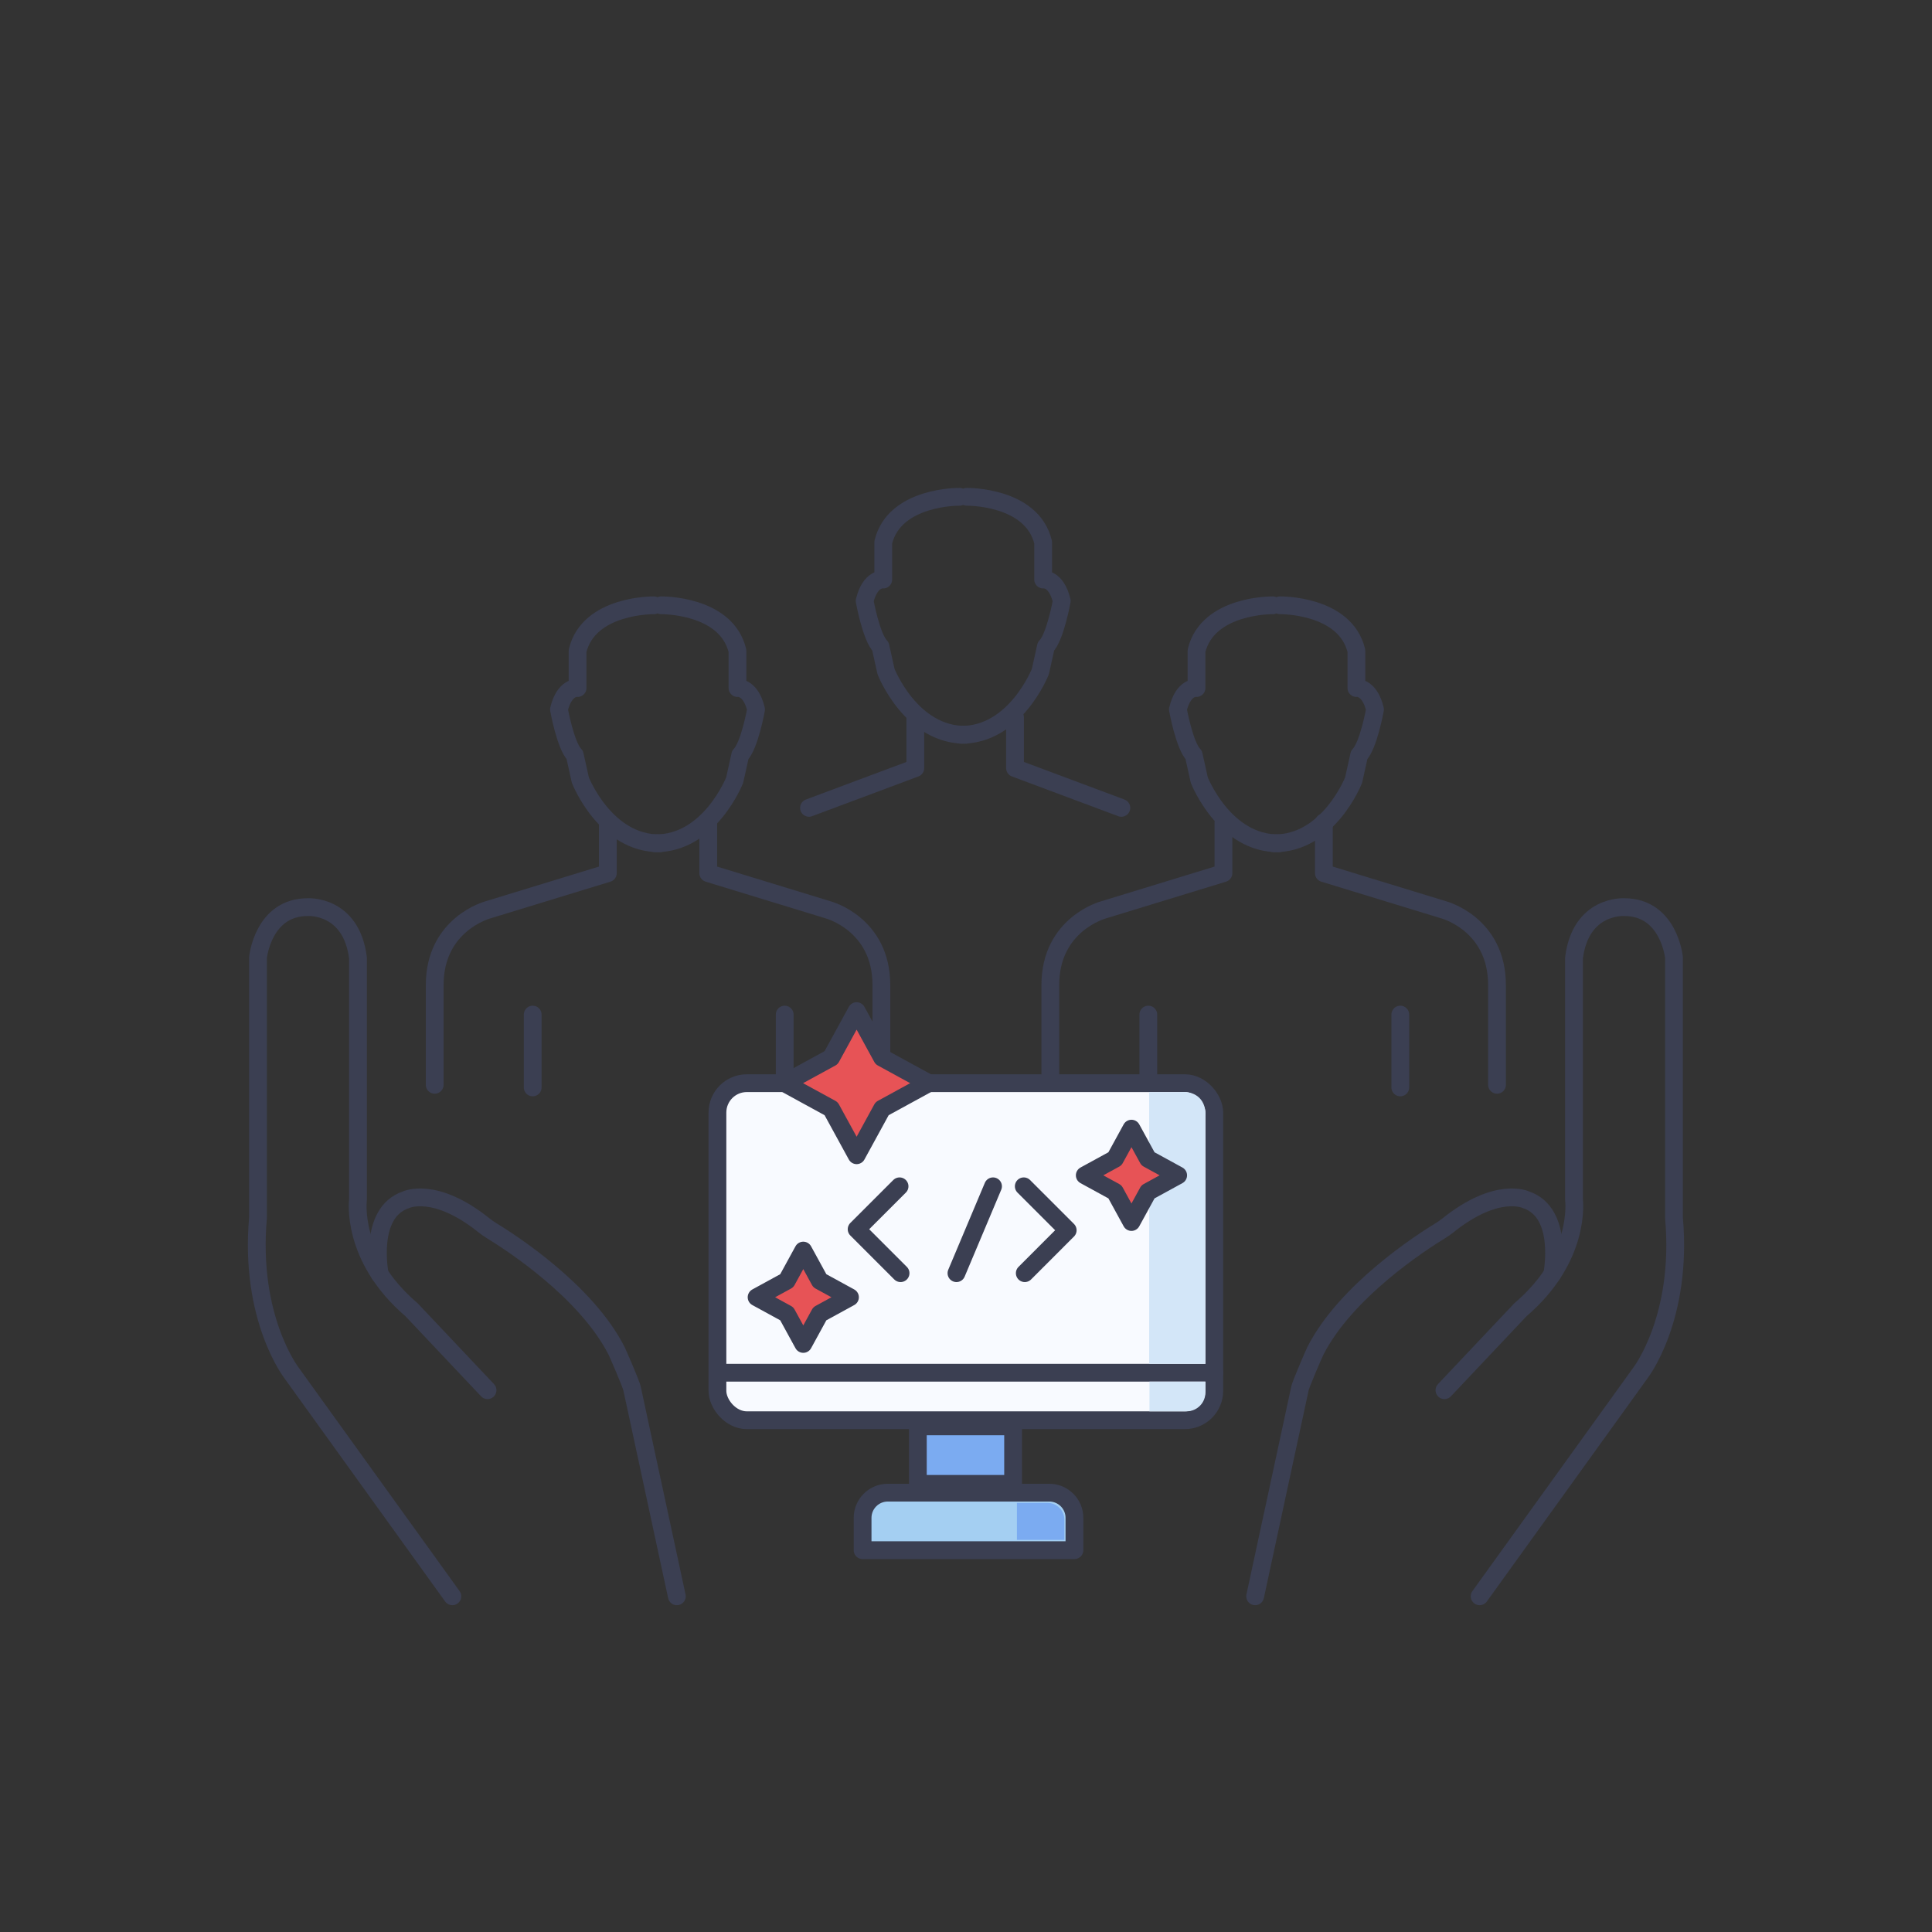 <?xml version="1.0" encoding="UTF-8"?><svg id="Layer_1" xmlns="http://www.w3.org/2000/svg" viewBox="0 0 1303.94 1303.94"><rect x="0" y="0" width="1303.94" height="1303.94" fill="#333333" stroke="none"/><defs><style>.cls-1{fill:#d3e6f8;}.cls-1,.cls-2{stroke-width:0px;}.cls-3{fill:none;}.cls-3,.cls-4,.cls-5,.cls-6,.cls-7,.cls-8{stroke:#3b3f52;stroke-linecap:round;stroke-linejoin:round;stroke-width:12px;}.cls-4,.cls-2{fill:#7babf1;}.cls-5{fill:#e75356;}.cls-6{fill:#a4cff2;}.cls-7{fill:#fd919e;}.cls-8{fill:#f8faff;}</style></defs><path class="cls-3" d="m441.26,408.53s-43.92-.63-51.45,30.74v25.1s-8.78-1.25-12.55,14.43c0,0,4.39,24.47,10.67,30.74l3.76,16.94s16.94,43.29,53.96,42.66"/><path class="cls-3" d="m446.28,408.53s43.92-.63,51.45,30.74v25.1s8.78-1.25,12.55,14.43c0,0-4.39,24.47-10.67,30.74l-3.76,16.94s-16.94,43.29-53.96,42.66"/><path class="cls-3" d="m647.57,335.3s-43.92-.63-51.45,30.74v25.1s-8.78-1.25-12.55,14.43c0,0,4.39,24.47,10.67,30.74l3.76,16.94s16.94,43.29,53.96,42.66"/><path class="cls-3" d="m652.59,335.3s43.92-.63,51.45,30.74v25.1s8.78-1.25,12.55,14.43c0,0-4.39,24.47-10.67,30.74l-3.76,16.94s-16.94,43.29-53.96,42.66"/><path class="cls-3" d="m858.99,408.53s-43.92-.63-51.45,30.74v25.1s-8.78-1.25-12.55,14.43c0,0,4.39,24.47,10.67,30.74l3.76,16.94s16.94,43.29,53.96,42.66"/><path class="cls-3" d="m864.01,408.53s43.92-.63,51.45,30.74v25.1s8.78-1.25,12.55,14.43c0,0-4.39,24.47-10.67,30.74l-3.76,16.94s-16.94,43.29-53.96,42.66"/><polyline class="cls-3" points="617.77 484.12 617.77 518.41 546 545.24"/><polyline class="cls-3" points="685.05 484.12 685.05 518.41 756.82 545.24"/><path class="cls-3" d="m410.24,555.02v34.29l-80.83,24.73s-36.02,9.45-36.02,50.79v67.32"/><path class="cls-3" d="m478.01,555.02v34.29s80.83,24.73,80.83,24.73c0,0,36.02,9.45,36.02,50.79v67.32"/><line class="cls-3" x1="359.53" y1="684.76" x2="359.53" y2="733.92"/><line class="cls-3" x1="529.61" y1="684.76" x2="529.61" y2="733.92"/><path class="cls-3" d="m825.73,555.02v34.29l-80.83,24.73s-36.02,9.45-36.02,50.79v67.32"/><path class="cls-3" d="m893.5,555.02v34.29s80.83,24.73,80.83,24.73c0,0,36.02,9.45,36.02,50.79v67.32"/><line class="cls-3" x1="775.02" y1="684.76" x2="775.02" y2="733.92"/><line class="cls-3" x1="945.09" y1="684.76" x2="945.09" y2="733.92"/><rect class="cls-8" x="484.21" y="731.05" width="335.33" height="227.49" rx="19.84" ry="19.84"/><polygon class="cls-5" points="560.95 713.86 578.15 682.41 595.35 713.86 626.8 731.05 595.35 748.25 578.15 779.7 560.95 748.25 529.51 731.05 560.95 713.86"/><polygon class="cls-5" points="531.01 864.4 542.15 844.03 553.29 864.4 573.66 875.54 553.29 886.68 542.15 907.05 531.01 886.68 510.64 875.54 531.01 864.4"/><polyline class="cls-3" points="607.13 800.66 578.15 829.63 607.81 859.29"/><polyline class="cls-3" points="691.64 859.29 720.61 830.31 690.96 800.66"/><line class="cls-3" x1="645.53" y1="859.29" x2="670.21" y2="800.66"/><line class="cls-7" x1="486.09" y1="926.49" x2="819.53" y2="926.49"/><rect class="cls-4" x="619.47" y="962.66" width="64.29" height="38.83"/><path class="cls-6" d="m599.19,1007.41h108.96c9.39,0,17.01,7.62,17.01,17.01v21.82h-142.98v-21.82c0-9.39,7.62-17.01,17.01-17.01Z"/><path class="cls-2" d="m686.33,1014.33h20.68c6.26,0,11.34,5.08,11.34,11.34v13.63h-32.02v-24.97h0Z"/><path class="cls-1" d="m775.79,932.48h37.74v7.41c0,6.97-5.66,12.63-12.63,12.63h-25.11v-20.04h0Z"/><path class="cls-1" d="m796.58,737.04l-20.99.02v183.42h37.95v-166.77c.78-10.84-6-17.45-16.57-16.67-.11,0-.27-.01-.38-.01Z"/><polygon class="cls-5" points="752.5 782.11 763.64 761.74 774.79 782.11 795.16 793.25 774.79 804.39 763.64 824.76 752.5 804.39 732.13 793.25 752.5 782.11"/><path class="cls-3" d="m305.31,1077.37l-108.55-150.77s-28.65-36.94-22.62-104.79v-175.65s3.39-33.92,33.55-33.92c0,0,29.4-1.88,33.92,34.3v163.21s-5.28,38.82,36.18,74.25l51.26,54.28"/><path class="cls-3" d="m256.31,860.05s-8.29-41.63,17.71-50.3c0,0,19.37-9.46,52.74,17.34,1.61,1.29,3.31,2.47,5.07,3.54,12.51,7.62,63.83,40.63,84.41,81.27.29.57,9.93,22.36,10.43,25.63l30.15,139.84"/><path class="cls-3" d="m998.62,1077.37l108.55-150.77s28.65-36.94,22.62-104.79v-175.65s-3.39-33.92-33.55-33.92c0,0-29.4-1.88-33.92,34.3v163.21s5.28,38.82-36.18,74.25l-51.26,54.28"/><path class="cls-3" d="m1047.62,860.05s8.29-41.63-17.71-50.3c0,0-19.37-9.46-52.74,17.34-1.61,1.29-3.31,2.47-5.07,3.54-12.51,7.62-63.83,40.63-84.41,81.27-.29.57-9.93,22.36-10.43,25.63l-30.15,139.84"/></svg>